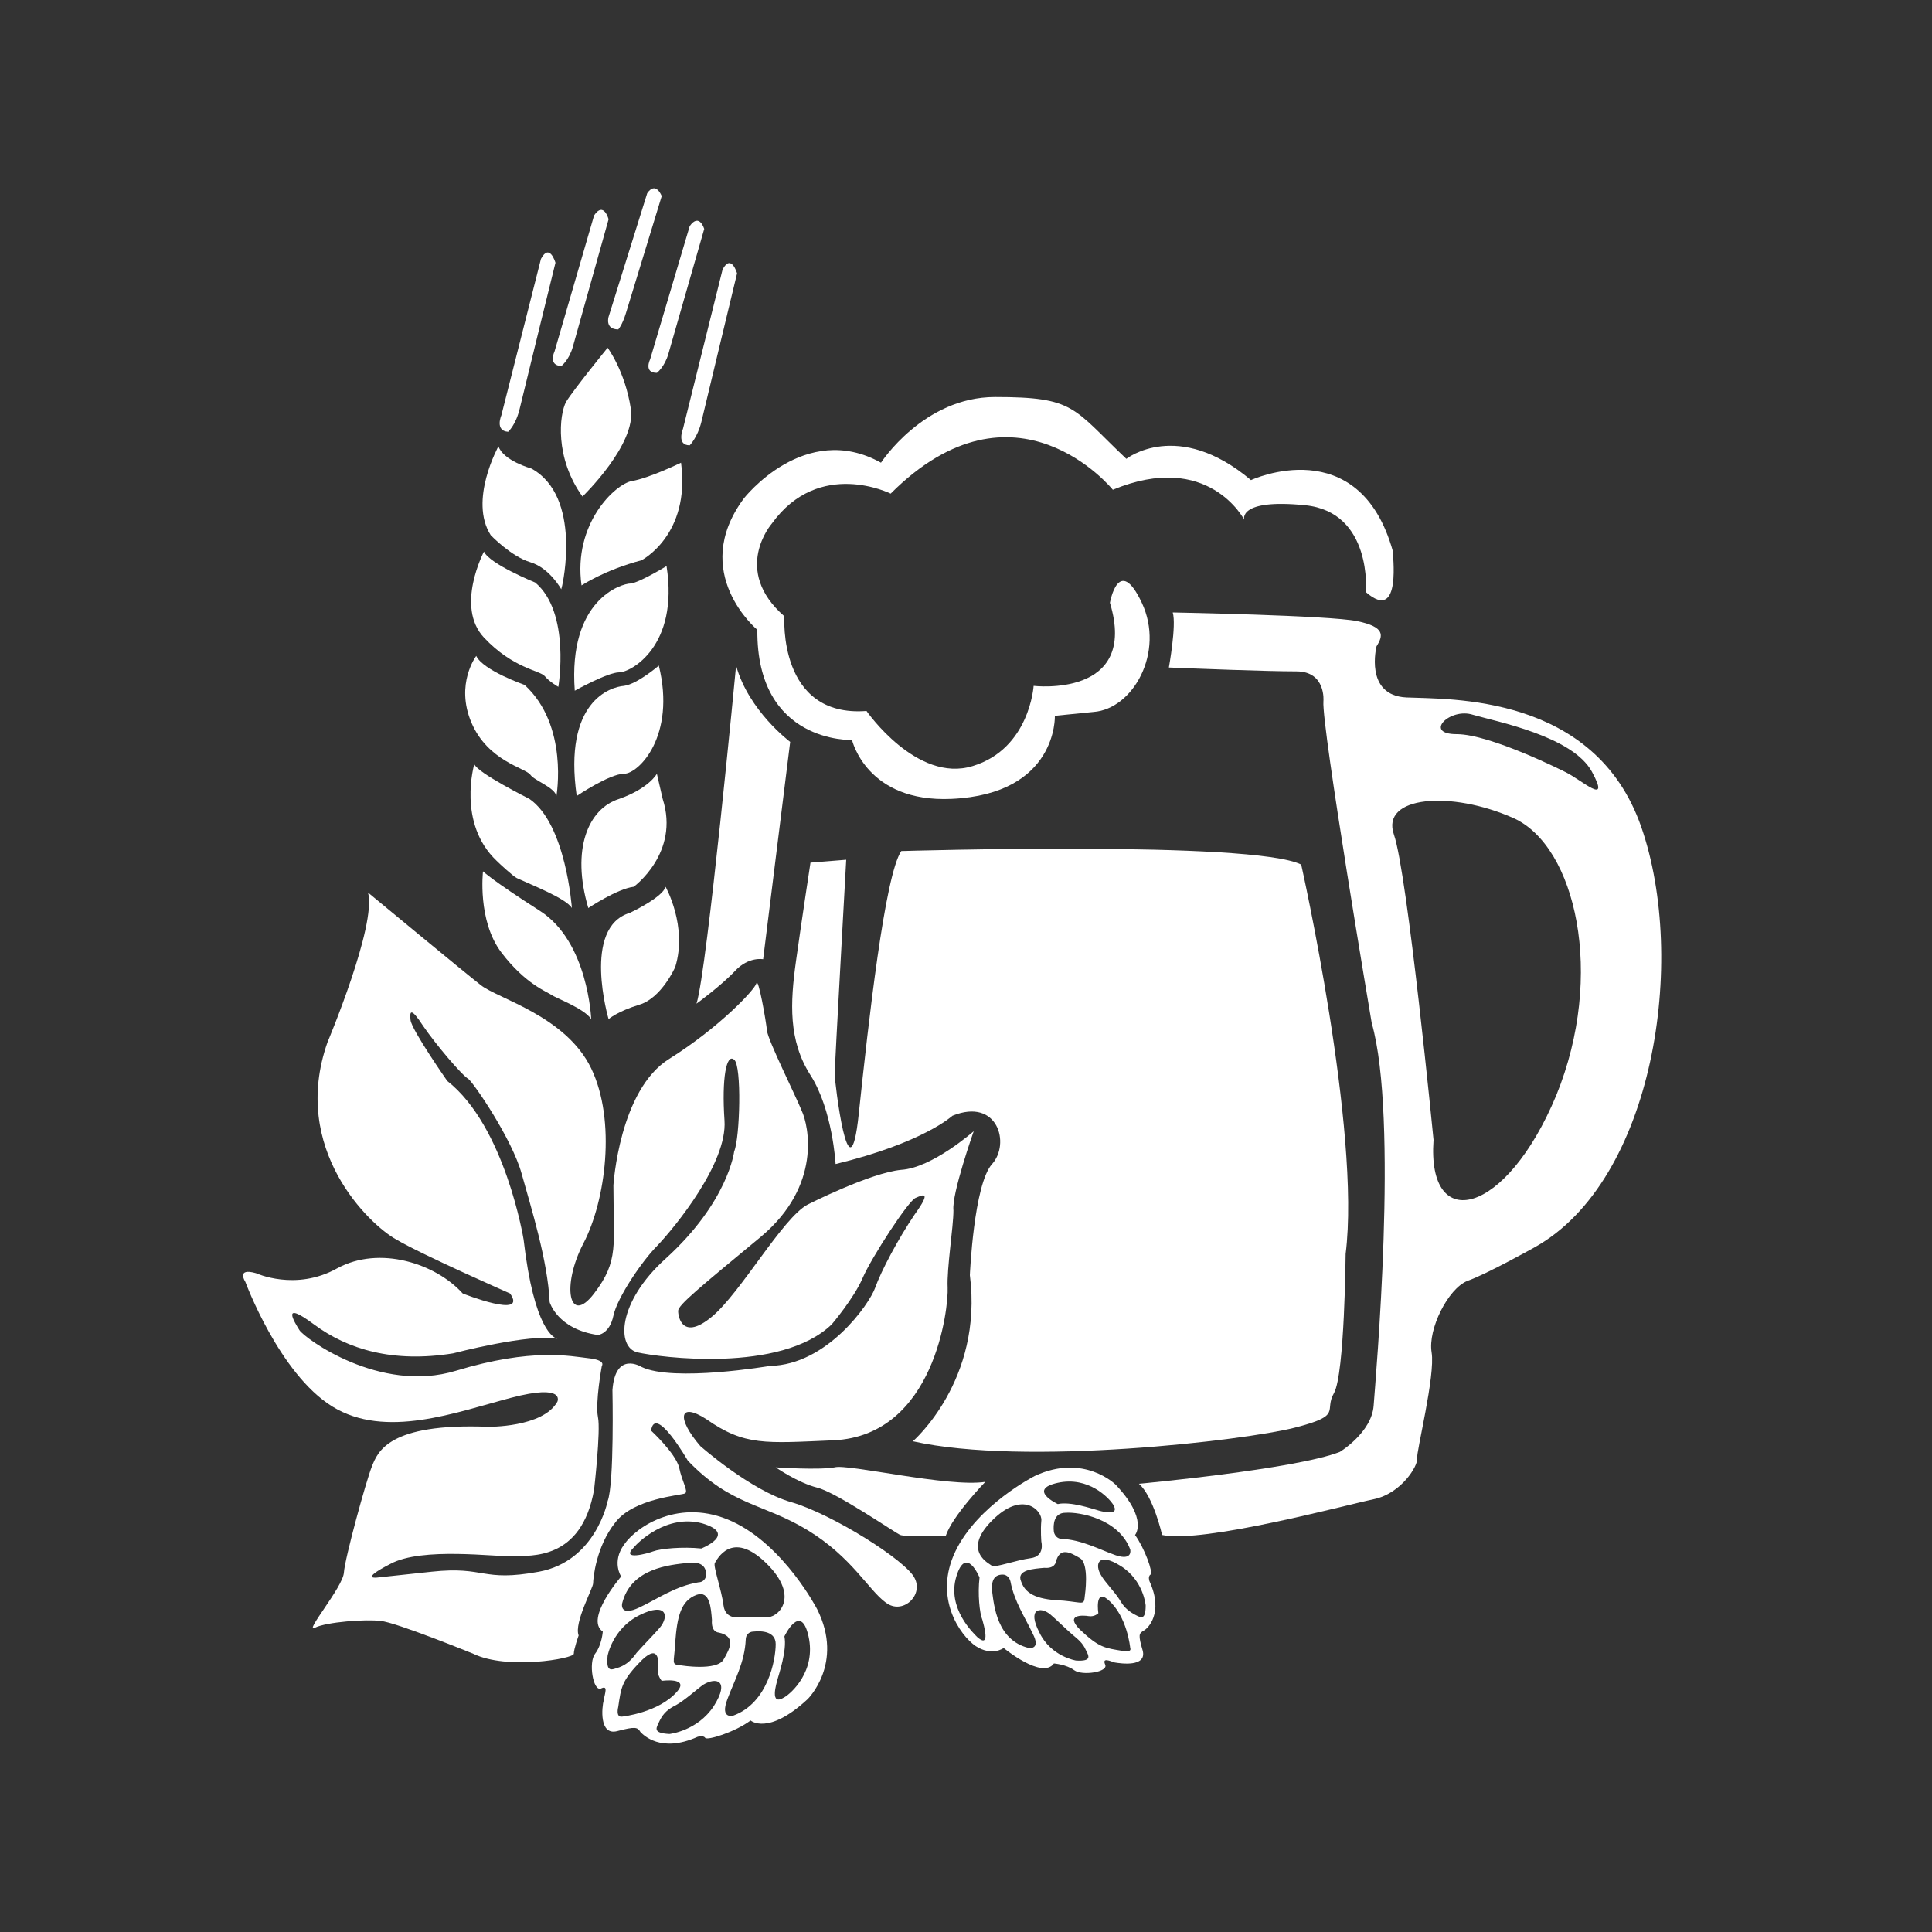 <?xml version="1.0" encoding="utf-8"?>
<!-- Generator: Adobe Illustrator 19.0.0, SVG Export Plug-In . SVG Version: 6.00 Build 0)  -->
<svg version="1.1" id="Layer_1" xmlns="http://www.w3.org/2000/svg" xmlns:xlink="http://www.w3.org/1999/xlink" x="0px" y="0px"
	 viewBox="0 0 200 200" style="enable-background:new 0 0 200 200;" xml:space="preserve">
<rect x="0" y="0" width="200" height="200" fill="#333333" stroke="none"/>
<style type="text/css">
	.st0{display:none;fill:#FFFFFF;}
	.st1{display:none;}
	.st2{display:inline;fill:#FFFFFF;}
	.st3{fill:#FFFFFF;}
</style>
<g id="ultimate">
	<path id="XMLID_2_" class="st0" d="M116.1,91.2c-0.2,0-1,0.1-1.2,0.2c-1,1.1-4,4.8-5.9,10.7c-0.9,2.9-6.9,4.7-7.3,5.6
		c-0.4,1-3,5.7-10.9,13c0,0-0.1,0.1-0.1,0.1c-0.4,0.2-2.7,1.7-3.4,4c-0.8,2.5-8.9,10.8-14.2,14.4c-5.3,3.6-9.7,4.4-11.5,4.6
		c0,0-0.1,0-0.1,0c-1,0.3-11.9,3.8-13,4.2c-1.2,0.4-15,8.1-19.8,8.1c-4.3,0-7.6,3.4-8.2,4.1c-0.1,0.1-0.2,0.1-0.3,0.2
		c-1.2,0.5-9.2,4.2-10.6,4c-1.5-0.2-4.4-0.6,0-3.1s6-5.4,6.2-6.2c0.2-0.8,1.7-7.3,7.2-4.1c0.1,0,0.1,0.1,0.2,0.1
		c0.5,0.1,2.9,0.5,6.4-2.7c4-3.7,7.1-7.5,11.7-8.5c4.6-1,15-5.4,16.6-6.5c0.6-0.4,1.5-1,2.5-1.6c0.7-0.4,0.3-1.5-0.5-1.4
		c-7,1.2-20.9,3.5-22.4,3.8c-1.8,0.4-3.8,0.4-4.6-0.7c-0.1-0.2-0.4-0.3-0.6-0.2c-1.7,0-8.2,0.4-15.2,4.4c0,0-2.8,1.5-4.5,3.9
		c-0.1,0.1-0.1,0.1-0.2,0.2c-1.1,0.7-9.8,6.1-10.5,6.5c-0.8,0.4-3.5-3.1,0-5.6c3.5-2.5,5.4-6.4,5.2-7.1c-0.2-0.8,0.6-6.4,5.2-3.6
		c0.1,0.1,0.2,0.1,0.4,0.1c0.8,0,3.6-0.1,5.6-2.7c2.3-3.1,10.8-6.5,15.4-5.4c0,0,0,0,0.1,0c0.5,0.1,6.9,0.8,11.7-2.5
		c5-3.5,15-8.5,19.4-9.8c4.4-1.3,13.1-5.3,12.4-10.2c0-0.1,0-0.2,0-0.3c0.3-0.8,1.3-4.7-1.6-3.9c-3.3,1-6.7,3.9-7.9,3.7
		c-1-0.2-3,2.3-3.4,2.8c0,0.1-0.1,0.1-0.2,0.2c-1,0.7-9.5,6.4-12.2,7.4c-2.8,1.1-4.7,3-6.5,3.3c-0.1,0-0.1,0-0.2,0.1
		c-0.6,0.3-4.2,1.8-6.3,0.7c-2-1-5.5,0.4-6.2,0.7c-0.1,0-0.2,0.1-0.3,0.1c-0.9,0-4.4-0.4-0.2-3.8c0,0,0,0,0.1,0
		c0.4-0.3,5.5-3.6,8.1-2.5c2.7,1.2,5.2,0.2,7.1-1.3c1.9-1.5,8.7-8.3,10.5-9.4c1.8-1.1,3.5-3.5,5.7-4.5c0.1-0.1,0.2-0.2,0.3-0.3
		c0.4-0.7,2.3-3.3,6.4-5.1c0.1-0.1,0.2-0.1,0.3-0.2c0.4-0.6,1.9-2.6,3.3-4.5c1.2-1.5,5.4-3.5,9.1-2.7c1.3,0.3,2.6,0.1,3.9-0.3
		c1.5-0.6,3.8-1,6.7,0c0,0,2.3,0.2,1-2.7c-1.1-2.3-1.2-6.7-1-9c0-0.5-0.4-0.9-0.8-0.8c-0.3,0-0.7,0-0.9-0.4v0
		c-0.5-0.8-1.3-2-2.2-2.1c-1.2-0.1-2.5,0.8-2.8,3.2c-0.3,2.8-1.5,4.2-2.7,5c-0.7,0.5-1.5-0.4-1-1.1l0,0c0,0-2.9,1.7-3.7,1.9
		c-0.8,0.2,2.3-1.7,2.5-2.5c0.2-0.8-2.1,1.5-2.9,1.2c0,0,3.1-1.9,3.3-3.1s1.4-6.2,2.9-8.3c1-1.4,4.2-1.9,6.6,0.3
		c0.2,0.2,0.4,0.2,0.6,0.2c0.6-0.1,1.9-0.2,2.5,0.4c0.3,0.3,0.7,0.3,1,0.1c1.7-1.4,6.1-4.3,11.7-2.8c5.6,1.6,8.7,5.7,9.7,7.3
		c0.2,0.3,0.1,0.8-0.2,1c-1.1,0.9-3.5,2.9-3.5,3.6c0,1-0.4,4,1.2,6.2c1.2,1.6-0.7,1.7-1.8,1.6c-0.4,0-0.7,0.2-0.8,0.5
		c-0.3,1-0.6,2.7,1.4,2.3c2.5-0.5,5.9-4,7.6-3.9c0.2,0,0.4-0.1,0.6-0.2c0.9-0.8,3.9-3.3,7.7-4.3c0.9-0.2,3.5-1.1,4.3-1.5
		c3-1.4,9.3-4.7,17.5-6.7c0,0,4.4-1,5-4c0.6-3,4.3-7.1,5.7-11.1c0.1-0.2,0.2-0.3,0.4-0.4c0.7-0.4,2.7-1.1,1.3,2.9
		c-0.1,0.3,0,0.6,0.2,0.8c0.2,0.2,0.4,0.6-0.2,1.3c-1,1.2-2.2,4.8-2.7,5.6s0,1.7,1.5,1.5c1.5-0.2,4.4-1.5,5,0
		c0.6,1.5-1.4,2.1-3.5,2.7c-0.8,0.2-1.7,0.6-2.3,1.5s-3.5,0.4-4.2,1c-0.8,0.6-9.1,6.5-11,7.5s-8.1,4.6-10.4,5s-10.4,6.2-11.2,6.4
		C124.4,87.6,120.1,90.6,116.1,91.2z"/>
	<path id="XMLID_1_" class="st0" d="M197.9,46.1c0,0,4.6-4.6,0-7.9c-5.1-3.6-14.4-2.4-19.3,1.7c-6,5.2-3.3,9.9,1.3,11.1
		C185.8,52.4,193.3,51,197.9,46.1z"/>
</g>
<g id="dog_lover" class="st1">
	<path id="XMLID_5_" class="st2" d="M142,20.7c0,0-9.6-11.2-34.1-11.2c0,0-23.5,0-35.5,11.2l-2.7,16.8c0,0,14.3-5.2,38.2-4.6
		c13.7,0.3,28,3.7,38.4,7.6L142,20.7z"/>
	<path id="XMLID_7_" class="st2" d="M155.3,68.8c0.8,0,23.5-5.8,15.5-14.4c-8-8.6-42.5-15-64.1-15.1c0,0-38.3-0.1-51.2,4.7
		c-12.9,4.9-16.1,8.4-13.1,14.3c0,0,2.9,4.9,4.8,6.1c1.8,1.2-0.6,1.5-1.6,2c-1.1,0.5-3,1.5-3.2,2c-0.2,0.5-0.3,3.8,0.2,4.1
		c0.5,0.3,3.5,1.4,3.9,1.4s0.6,6.7,0.6,6.7s-15.2,0.3-19.1,16.4c-3.9,16.1,6.7,22.6,10,23.1c0,0-0.8,9.7,7,12.4
		c7.7,2.7,18.1,2.1,19,2.6c0.9,0.5,4.7,3.5,2,29.4c0,0,0.9,3.5-3.6,1.8c-4.6-1.7-9.6-3.3-10.6-3c-1.1,0.3-5.2,1.2-3.9,9.1
		c0,0,1.1,3.9,2.6,5.5c0,0-3.8,5.9,1.1,10.6c0,0,0.6,3.5,7.7,0c7.1-3.5,8.1-4.6,8.1-4.6s-4.1-4.4-3.2-10.5c0,0,0.9-4.6,2.3,1.4
		c1.4,5.9,5,9.1,7.3,9.4c2.3,0.3,7.9-0.2,9.6-2c0,0,6.5,7.6,13.5,8.5c7,0.9,10.9-0.3,11.5-5.6c0,0,0.9-2.6-1.2-6.4
		c0,0,5.2-7.1,2.4-12.4c-2.7-5.3-19.6,0.8-19.6,0.8s-1.4,0.5-2.6-0.8c-1.2-1.2-12.1-2.4-15-2.1c0,0-1.4,0.6-0.5-2.9
		c0.9-3.5,0.6-19.3-0.2-21.7c-0.8-2.4-1.8-4.7,2-3.5c3.8,1.2,11.7,1.5,11.4,5.8c-0.3,4.2,0.2,6.8-1.5,9.4c-1.7,2.6-0.3,2.6,1.5,2
		c1.8-0.6,5.5-3.3,5.5-3.3s-0.6,3.3-4.4,6.4c-3.8,3-4.6,3.8-4.6,3.8s-1.2,2.1,2.1,1.2c3.3-0.9,12.6-9.1,14.6-15.9c0,0,0.2-4.1,0-4.7
		c-0.2-0.6-5.3,3.6-9,5.3c0,0-1.2-0.6-0.8-2.9c0.5-2.3,0.9-7.6-8.3-10.8c-9.3-3.2-26.7-3.3-28.8-4.2c-2.1-0.9-6.4-0.2-7.7-6.2
		c0,0,5.5-0.8,5.8-2.1c0,0,6.4,4.2,11.1,4.2c0,0,15.2,1.5,24-1.7c0,0,8.3-1.5,10,1.4s4.6,0.5,1.4-3c0,0-3.8-5.3-14.9-3.2
		c-11.1,2.1-22.8,2.4-28.1-2.2c-5.3-4.6-7.7-11.6-7.7-12.5c0-0.9,1.2-1.2,2.3-1.2c1.1,0,16.4-4.7,16.1-8.8c-0.3-4.1-3.3-3.8-7-5
		l-5.6-0.8c0,0-3.2-0.9,2.4-0.9c5.6,0,19.1-2.6,23.5-12c0,0,1.5-2.7,1.5-3.3c0-0.6,5.6,0.2,5.8,0.9c0.2,0.8,0.3,11.4,6.2,13.8
		c5.9,2.4,15.2,6.4,27.1,1.4c0,0,3.8-2.1,3.8-14.3v-3.8c0,0,1.5-0.5,2.4-0.5c0.9,0,3.6-0.9,3.6-2.3c0-1.4,0-3.6,0-3.6
		s0.1-2.3-9.9-2.7S92.7,57.7,87,60.4c0,0-3,1.4-3,3c0,1.7,0,2.4,0,2.4s-6.6-1.4-8.6-0.5c0,0-0.6-2.7-4.7-3c0,0-2.4,0.6-1.2-2
		c0,0,0.5-1.8,0-2.9c0,0,18.4-8.8,42.2-4.6c23.8,4.2,32.2,4.7,35.8,17.1c3.6,12.4,1.7,22.9,3,26.6c1.4,3.6,1.4,10.3,5,17.6
		c3.6,7.3-2,10.5-10.6,9.7c-8.6-0.8-17.4-6.5-20.2-21.7c0,0-0.8-15,2.7-22.6c0,0,3-9-1.4-5.2c0,0-5.8,12.4-6.1,20.5
		c-0.3,8-1.5,20.3,11.8,29.6c0,0,7.9,5.8,15.3,5c0,0,2.4-0.5,1.1,3.3c0,0-0.9,12.4,6.2,20.6c0,0,2.1,1.5-1.1,3
		c-3.2,1.5-19.6,11.5-33.8,13.8c0,0-6.1,1.5-6.8,1.8c-0.8,0.3-0.6,1.8-1.5,2.9c0,0,15.9-1.5,34-9.3c0,0,11.8-5,13.2-6.2
		c0,0,5.9,3.6,7.9,5.5c0,0,2.9,0.3,3.6-0.8c0,0-10.6-9-12.3-14.9c-1.7-5.9-4.2-11.4-3.2-20.5c0,0,0.8-1.1,2.1-1.2
		c0,0,9.3-3.3,4.4-14.9c-4.9-11.5-5.8-25.2-5.6-28.8c0.2-3.6-0.8-11.8-1.8-13.4C152.6,69.2,154.5,68.8,155.3,68.8z M36.1,112.3
		c-5.3-5.3-3.2-12-2.4-14.9c0.8-2.9,1.7-1.2,1.7-1.2c0.8,1.7,6.1,5.8,6.1,5.8c0,8.3,3.5,12.3,3.5,12.3
		C47.9,117.3,40.7,117,36.1,112.3z"/>
</g>
<g id="XMLID_3_">
	<path id="XMLID_8_" class="st3" d="M141.4,61.3c0,0,0.7-8.3-6.3-9c-7-0.7-6.3,1.5-6.3,1.5s-3.7-7.2-13.6-3.1c0,0-10.1-12.5-23,0.4
		c0,0-7.4-3.7-12.3,3.1c0,0-4.2,4.8,1.3,9.6c0,0-0.7,10.5,8.5,9.8c0,0,5.2,7.5,11,5.7c5.9-1.8,6.3-8.3,6.3-8.3s10.9,1.3,7.9-8.6
		c0,0,0.9-5.1,3.3,0s-0.9,11-5,11.3c-4,0.4-4,0.4-4,0.4s0.3,8.1-10.7,8.6c-8.8,0.4-10.3-6.1-10.3-6.1s-9.9,0.4-9.8-11.4
		c0,0-7.1-5.9-1.4-13.6c0,0,6.3-8.1,14.2-3.7c0,0,4.4-6.8,11.8-6.8c8.3,0,8,1.1,13.6,6.4c0,0,5.3-4.2,12.9,2.2
		c0,0,11.2-5.2,14.7,7.4C144.1,57.1,145.2,64.6,141.4,61.3z"/>
	<path id="XMLID_15_" class="st3" d="M169.9,85.6c-4.8-13.8-19.9-13.2-24.3-13.4c-4.4-0.2-3.1-5.3-3.1-5.3c0.7-1.1,0.9-2-2-2.6
		s-19.1-0.9-19.1-0.9c0.4,1.3-0.4,5.7-0.4,5.7c2.5,0.1,10.1,0.4,13.2,0.4c3.1,0,2.8,3.1,2.8,3.1c-0.2,2.6,5,33.3,5,33.3
		c2.8,9.8,0.4,36.8,0.2,39.6c-0.2,2.8-3.5,4.8-3.5,4.8c-4.6,1.8-20.8,3.3-20.8,3.3c1.5,1.3,2.4,5.3,2.4,5.3c4.2,0.9,19-3.1,21.9-3.7
		c2.9-0.6,4.6-3.5,4.5-4.2c-0.1-0.7,1.9-8.6,1.5-11c-0.4-2.4,1.7-6.6,3.7-7.4c2-0.7,7-3.5,7-3.5C171.2,122.2,174.7,99.4,169.9,85.6z
		 M161.1,113.4c-5.2,12.5-13.4,14.4-12.7,4.6c0,0-2.7-27.6-4.1-31.6c-1.4-4,5.9-4.6,12.4-1.7C163.1,87.6,166.2,100.9,161.1,113.4z
		 M162,79.9c0,0-7.7-3.9-11.2-3.9c-3.5,0-0.7-2.8,1.7-2c2.4,0.7,10.3,2.2,12.3,5.9S163.7,80.7,162,79.9z"/>
	<path id="XMLID_27_" class="st3" d="M119,163.7c0,0-0.2-0.5,0.1-0.7c0.3-0.2-0.6-2.7-1.6-4.1c0,0,1.4-1.6-2-5.2
		c0,0-3.3-3.3-8.4-0.9c0,0-5.9,3-8.2,7.8s0.5,8.7,2.1,9.8c1.7,1.1,2.9,0.2,2.9,0.2s4,3.3,5.2,1.6c0,0,1.3,0.1,2.1,0.7
		c0.8,0.6,3.6,0.2,3.2-0.6c-0.3-0.7,0.4-0.4,1-0.2c0.6,0.1,3.3,0.5,2.9-1.2c-0.5-1.7-0.4-1.8,0.1-2.1
		C118.8,168.6,120.5,167,119,163.7z M117,160.4c0,0,0.3,1.2-1.5,0.6c-1.7-0.6-3.5-1.6-5.6-1.7c-0.4,0-0.7-0.3-0.8-0.7
		c-0.1-0.8,0-2,1.2-2C111.7,156.5,115.8,157.2,117,160.4z M109.5,153.5c3.2-0.7,5.3,1.6,5.7,2.2c0.9,1.4-1.4,0.7-1.7,0.6
		c-0.4-0.1-2.7-0.9-4-0.6C109.5,155.7,106.3,154.2,109.5,153.5z M109.3,161.7c0.4-1.6,1.5-1,2.5-0.4c1,0.6,0.5,3.9,0.5,3.9
		c-0.1,1-0.1,0.7-2.2,0.5c-2.4-0.1-3.9-0.5-4.4-2c-0.5-1.2,1.3-1.3,2.4-1.4C109.2,162.4,109.3,161.7,109.3,161.7z M101.2,169.5
		c-0.4-0.4-3.2-3-2.2-6.3c1-3.3,2.4,0.1,2.4,0.1c-0.2,1.7,0,3.7,0.3,4.4C101.8,168.1,102.6,170.7,101.2,169.5z M102.7,157.4
		c3.2-3.2,5.2-1,5.1,0c-0.1,1,0,2.2,0,2.2s0.4,1.5-1.1,1.7c-1.5,0.2-3.7,1-4,0.8C102.5,161.9,99.5,160.6,102.7,157.4z M106.5,170.6
		c-3.3-0.8-3.6-4.4-3.8-5.9c-0.1-1.2,0.3-1.7,1.1-1.7c0.4,0,0.7,0.3,0.8,0.7c0.4,2.1,1.5,3.7,2.3,5.4
		C107.8,170.8,106.5,170.6,106.5,170.6z M111.4,171.9c0,0-2.6-0.4-3.8-2.9c-1.3-2.5,0.1-2.7,1.1-1.9c0.6,0.5,1.6,1.5,2.3,2.1
		c0.6,0.5,1.1,0.9,1.4,1.6C112.7,171.4,113.1,172,111.4,171.9z M116.2,170.9c-1.8-0.3-2.4-0.3-4.4-2.2c-1.6-1.6,0.3-1.5,0.9-1.4
		s1-0.3,1-0.3s-0.4-2.6,1-1.4c2,1.7,2.3,5,2.3,5C117.2,171.1,116.2,170.9,116.2,170.9z M117.4,167.1c-0.7-0.4-1.1-0.8-1.5-1.5
		c-0.5-0.8-1.5-1.8-1.9-2.5c-0.7-1.1-0.4-2.5,2-1s2.6,4.1,2.6,4.1C118.6,167.9,118,167.4,117.4,167.1z"/>
	<path id="XMLID_9_" class="st3" d="M72.2,179.8c0,0,0.6-0.2,0.8,0.1c0.2,0.3,3.1-0.6,4.7-1.8c0,0,1.8,1.6,5.9-2.2
		c0,0,3.8-3.7,1-9.3c0,0-3.4-6.6-8.8-9.1c-5.4-2.5-9.9,0.5-11.2,2.4c-1.3,1.8-0.3,3.3-0.3,3.3s-3.8,4.4-1.9,5.7c0,0-0.1,1.4-0.8,2.3
		c-0.7,0.9-0.2,3.9,0.6,3.6c0.8-0.4,0.4,0.5,0.3,1.2c-0.2,0.7-0.5,3.7,1.4,3.2c1.9-0.5,2.1-0.4,2.4,0.1
		C66.6,179.6,68.4,181.5,72.2,179.8z M75.9,177.6c0,0-1.4,0.4-0.6-1.7c0.7-1.9,1.8-3.8,1.9-6.2c0-0.4,0.3-0.8,0.8-0.8
		c0.9-0.1,2.3,0,2.3,1.3C80.3,171.8,79.5,176.3,75.9,177.6z M83.7,169.4c0.8,3.6-1.8,5.9-2.5,6.3c-1.6,1-0.8-1.5-0.7-1.9
		c0.1-0.4,1-3,0.7-4.4C81.2,169.4,82.9,165.8,83.7,169.4z M74.4,169c1.8,0.4,1.2,1.6,0.5,2.8c-0.7,1.2-4.4,0.6-4.4,0.6
		c-1.1-0.1-0.7-0.2-0.6-2.4c0.2-2.7,0.6-4.3,2.2-4.9c1.4-0.5,1.5,1.4,1.6,2.6C73.6,169,74.4,169,74.4,169z M65.6,160.2
		c0.4-0.5,3.4-3.5,7.1-2.5c3.7,1.1-0.1,2.6-0.1,2.6c-1.9-0.2-4.2,0-5,0.3C67.1,160.8,64.2,161.6,65.6,160.2z M79.3,161.8
		c3.7,3.6,1.1,5.8,0,5.6c-1.1-0.1-2.5,0-2.5,0s-1.7,0.4-1.9-1.2c-0.2-1.6-1.1-4.1-0.9-4.4C74.2,161.5,75.7,158.3,79.3,161.8z
		 M64.4,166c0.9-3.7,5-4,6.7-4.2c1.4-0.2,2,0.3,2,1.2c0,0.4-0.3,0.8-0.8,0.8c-2.4,0.4-4.2,1.7-6.1,2.6C64.1,167.4,64.4,166,64.4,166
		z M62.9,171.4c0,0,0.5-2.8,3.3-4.2c2.8-1.4,3.1,0.1,2.1,1.3c-0.6,0.7-1.7,1.8-2.4,2.6c-0.5,0.7-1,1.2-1.8,1.5
		C63.4,172.8,62.7,173.3,62.9,171.4z M64,176.7c0.3-2,0.3-2.7,2.5-4.9c1.8-1.7,1.7,0.4,1.6,1c-0.1,0.6,0.4,1.2,0.4,1.2
		s2.9-0.4,1.6,1.1c-1.9,2.2-5.7,2.6-5.7,2.6C63.7,177.8,64,176.7,64,176.7z M68.3,178.1c0.4-0.8,0.9-1.2,1.7-1.6
		c0.9-0.5,2.1-1.6,2.8-2.1c1.3-0.8,2.8-0.5,1.1,2.2c-1.7,2.6-4.6,2.9-4.6,2.9C67.4,179.4,68,178.8,68.3,178.1z"/>
	<path id="XMLID_36_" class="st3" d="M102,153.4c0,0-3.4,3.5-4.1,5.6c0,0-4.2,0.1-4.7-0.1s-6.6-4.4-8.6-4.9c-2-0.5-4.3-2.1-4.3-2.1
		s4.4,0.3,6.1,0C87.7,151.5,98.2,154,102,153.4z"/>
	<path id="XMLID_25_" class="st3" d="M93.3,88.1c0,0,36.4-1.1,41.4,1.4c0,0,6.2,27.6,4.6,40.3c0,0-0.1,12.4-1.2,14.4
		c-1.1,1.9,1,2.3-4.1,3.6s-27.9,4-39.5,1.4c0,0,7.3-6.3,5.9-17.2c0,0,0.4-9.4,2.3-11.5c1.9-2.1,0.6-6.9-4.1-5c0,0-3,2.8-12.1,5
		c0,0-0.3-5.6-2.6-9.2s-2.1-7.5-1.5-11.8s1.5-10.2,1.5-10.2l3.7-0.3c0,0-1.2,21.6-1.2,22.2s1.5,13.6,2.5,4.1S91.6,90.6,93.3,88.1z"
		/>
	<path id="XMLID_38_" class="st3" d="M81.8,76.8c0,0-4.3-3.2-5.6-7.9c0,0-3,31.6-4.1,35c0,0,2.6-1.9,4-3.4c1.4-1.5,2.9-1.2,2.9-1.2
		L81.8,76.8z"/>
	<path id="XMLID_43_" class="st3" d="M100.8,117.1c0,0-4.3,3.8-7.5,4c-3.2,0.3-9.7,3.6-9.7,3.6c-2.6,1.4-6.9,9.1-9.9,11.6
		c-3,2.5-3.5,0.1-3.5-0.6c0-0.6,2.2-2.4,8.6-7.7c6.3-5.3,4.9-11.5,4.2-13c-0.6-1.5-3.5-7.3-3.6-8.3c-0.1-1-0.9-5.6-1.1-4.9
		c-0.2,0.7-3.9,4.6-9,7.8c-5.2,3.2-5.8,13.1-5.8,13.1c0,6.2,0.6,7.8-2,11.2c-2.6,3.4-3.4-0.8-1.1-5.2c2.3-4.4,3.4-12.7,0.8-18.1
		c-2.6-5.4-9.6-7.2-11.4-8.6c-1.8-1.4-11.7-9.6-11.7-9.6c0.9,3.4-4.2,15.5-4.2,15.5c-3.9,11.1,4.4,18.9,7.1,20.4
		c2.7,1.6,11.8,5.6,11.8,5.6c1.9,2.7-4.9,0-4.9,0c-2.8-3.1-8.6-5-13-2.6c-4.3,2.4-8.4,0.5-8.4,0.5c-2.1-0.6-1.1,0.9-1.1,0.9
		s3.5,9.5,9,12.9c5.5,3.4,12.8,0.6,18.5-0.9c5.7-1.5,4.8,0.4,4.8,0.4c-1.5,2.7-7.2,2.6-7.2,2.6c-10.3-0.4-11.4,2.6-12,4.1
		s-2.8,9.5-2.9,11c-0.1,1.5-4.2,6.3-3,5.7c1.2-0.6,5.3-0.9,6.8-0.7c1.5,0.1,9.6,3.4,9.6,3.4c3.5,1.7,10.4,0.5,10.4,0
		s0.5-1.9,0.5-1.9c-0.5-1.3,1.5-4.9,1.5-5.4c0-0.5,0.3-3.8,2.3-6.3c1.9-2.5,6.8-2.8,7.2-3c0.4-0.2-0.3-1.2-0.6-2.7
		c-0.4-1.5-2.9-3.8-2.9-3.8c0.4-2.8,3.8,3.1,3.8,3.1c4.5,4.7,7.8,4.4,12.4,7.2c4.6,2.8,6.3,6.2,8.1,7.5c1.7,1.3,3.9-0.7,3-2.5
		c-0.8-1.8-8.6-6.7-12.8-7.9c-4.2-1.2-9.4-5.8-9.4-5.8c-2.5-2.9-2.2-4.6,0.6-2.8c4,2.8,6.1,2.5,13.2,2.2
		c10.5-0.5,11.9-13.8,11.8-15.8c-0.1-2,0.6-6.3,0.6-8C98.5,123.6,100.8,117.1,100.8,117.1z M94.7,125.7c-1.7,2.5-3.5,5.9-4.1,7.6
		c-0.6,1.7-5,8-10.9,8.1c0,0-10,1.7-13.3,0.1c0,0-2.7-1.7-3,2.4c0,0,0.2,9.7-0.5,11.5c0,0-1.2,6.2-7.1,7.3c-6,1.1-5.5-0.6-11.1,0
		c-5.6,0.6-5.6,0.6-5.6,0.6s-2,0.3,1.3-1.4c3.3-1.8,11-0.7,12.8-0.8c1.7-0.1,7,0.5,8.3-6.9c0,0,0.7-6.1,0.4-7.5
		c-0.3-1.5,0.4-5.3,0.4-5.3s0.5-0.6-1.4-0.8c-1.8-0.2-5.8-1.1-13.7,1.3c-7.9,2.4-15.7-3.4-16.2-4.2c-0.5-0.8-2-3.2,1.5-0.6
		c3.5,2.6,8.2,4,14.4,3c0,0,8-2.1,10.8-1.5c-0.3-0.1-2.4-0.8-3.5-10.3c0,0-1.9-11.7-7.9-16.4c0,0-3.7-5.3-3.8-6.3
		c-0.1-0.9,0-1.4,1.3,0.6c1.3,1.9,4,5.1,4.7,5.5c0.6,0.5,4.5,6.2,5.5,9.8c1,3.6,2.7,9,2.9,13.3c0,0,0.8,2.8,5,3.4c0,0,1.2-0.1,1.6-2
		s3-5.7,4.5-7.2c1.9-2,7.3-8.6,7-13c-0.3-4.4,0.2-7,1-6.3c0.8,0.6,0.6,8.1,0,9.5c0,0-0.6,5.2-7.1,11.1c-5,4.5-5.1,9.2-2.9,9.7
		c2.2,0.5,14.8,2.2,20.1-2.9c0,0,2.3-2.7,3.2-4.8c0.9-2.1,4.8-8.1,5.5-8.3C95.5,123.7,96.5,123.2,94.7,125.7z"/>
	<path id="XMLID_37_" class="st3" d="M63,105.5c0,0-2.8-9.5,2.2-11c0,0,3.4-1.6,3.7-2.7c0,0,2.3,4.1,1,8.3c0,0-1.4,3.2-3.7,3.9
		S63,105.5,63,105.5z"/>
	<path id="XMLID_40_" class="st3" d="M61.2,105.5c0,0-0.3-8-5.3-11.2c-5-3.2-5.9-4.1-5.9-4.1s-0.6,5.1,1.9,8.4
		c2.5,3.3,4.8,4.1,5.2,4.4C57.5,103.3,60.5,104.4,61.2,105.5z"/>
	<path id="XMLID_44_" class="st3" d="M60.9,94c0,0,3-2,4.7-2.2c0,0,4.8-3.5,3-9.1L68,80.1c0,0-0.8,1.5-3.9,2.6
		C60.9,83.7,59.1,87.9,60.9,94z"/>
	<path id="XMLID_45_" class="st3" d="M59.2,94c0,0-0.6-8.7-4.4-11.3c0,0-5.4-2.7-5.7-3.6c0,0-1.8,6.1,2.3,10
		c0.3,0.3,1.7,1.6,2.1,1.8C55,91.6,58.6,93,59.2,94z"/>
	<path id="XMLID_46_" class="st3" d="M59.7,82.4c0,0,3.4-2.3,4.9-2.3c1.5,0,5.4-3.9,3.6-11.2c0,0-2.2,1.9-3.6,2.1
		C63.2,71.1,58.3,72.6,59.7,82.4z"/>
	<path id="XMLID_47_" class="st3" d="M57.6,82.4c0,0,1.3-7.3-3.3-11.5c0,0-4.3-1.5-5-3c0,0-2.2,2.9-0.5,6.9c1.7,4,5.6,4.7,6.1,5.4
		C55.3,80.8,57.4,81.5,57.6,82.4z"/>
	<path id="XMLID_48_" class="st3" d="M59.5,71.5c0,0,3.4-1.9,4.6-1.9c1.2,0,6.2-2.7,4.9-11c0,0-2.8,1.7-3.7,1.8
		C64.3,60.4,58.8,62.1,59.5,71.5z"/>
	<path id="XMLID_49_" class="st3" d="M57.8,71.1c0,0,1.3-7.7-2.4-10.8c0,0-4.7-1.9-5.3-3.2c0,0-3,5.7,0,8.9c3,3.2,5.8,3.4,6.3,4
		S57.8,71.1,57.8,71.1z"/>
	<path id="XMLID_39_" class="st3" d="M60.2,60.6c0,0,2.4-1.6,6.2-2.6c0,0,5.1-2.6,4.1-10.1c0,0-3.3,1.6-5.1,1.9
		C63.7,50.1,59.3,54.2,60.2,60.6z"/>
	<path id="XMLID_51_" class="st3" d="M58.2,60.6c0,0,2.1-9.2-3.2-12.1c0,0-2.9-0.8-3.4-2.3c0,0-3.1,5.6-0.8,9.2c0,0,2.1,2.2,4.1,2.8
		c2,0.6,3.2,2.8,3.2,2.8L58.2,60.6z"/>
	<path id="XMLID_50_" class="st3" d="M60.3,51.4c0,0,5.6-5.4,5-9.1c-0.6-3.9-2.4-6.3-2.4-6.3s-3.5,4.3-4.3,5.6
		C57.9,42.9,57.4,47.4,60.3,51.4z"/>
	<path id="XMLID_52_" class="st3" d="M74.8,27.9l-4.1,16.5c0,0-0.7,1.7,0.7,1.7c0,0,0.8-0.8,1.2-2.4c0.4-1.7,3.7-15.4,3.7-15.4
		S75.7,26.2,74.8,27.9z"/>
	<path id="XMLID_53_" class="st3" d="M71.4,23.4l-4.1,13.8c0,0-0.7,1.4,0.7,1.4c0,0,0.8-0.6,1.2-2c0.4-1.4,3.7-12.9,3.7-12.9
		S72.4,22,71.4,23.4z"/>
	<path id="XMLID_54_" class="st3" d="M67,20l-4,12.8c0,0-0.4,1.3,1,1.3c0,0,0.4-0.4,0.8-1.7c0.4-1.3,3.7-12.1,3.7-12.1
		S67.9,18.7,67,20z"/>
	<path id="XMLID_55_" class="st3" d="M61.5,22.3l-4.1,14.1c0,0-0.7,1.4,0.7,1.5c0,0,0.8-0.6,1.2-2c0.4-1.4,3.7-13.2,3.7-13.2
		S62.5,20.8,61.5,22.3z"/>
	<path id="XMLID_56_" class="st3" d="M56,26.8L51.9,43c0,0-0.7,1.6,0.7,1.7c0,0,0.8-0.7,1.2-2.4s3.7-15.1,3.7-15.1
		S56.9,25.1,56,26.8z"/>
</g>
</svg>
